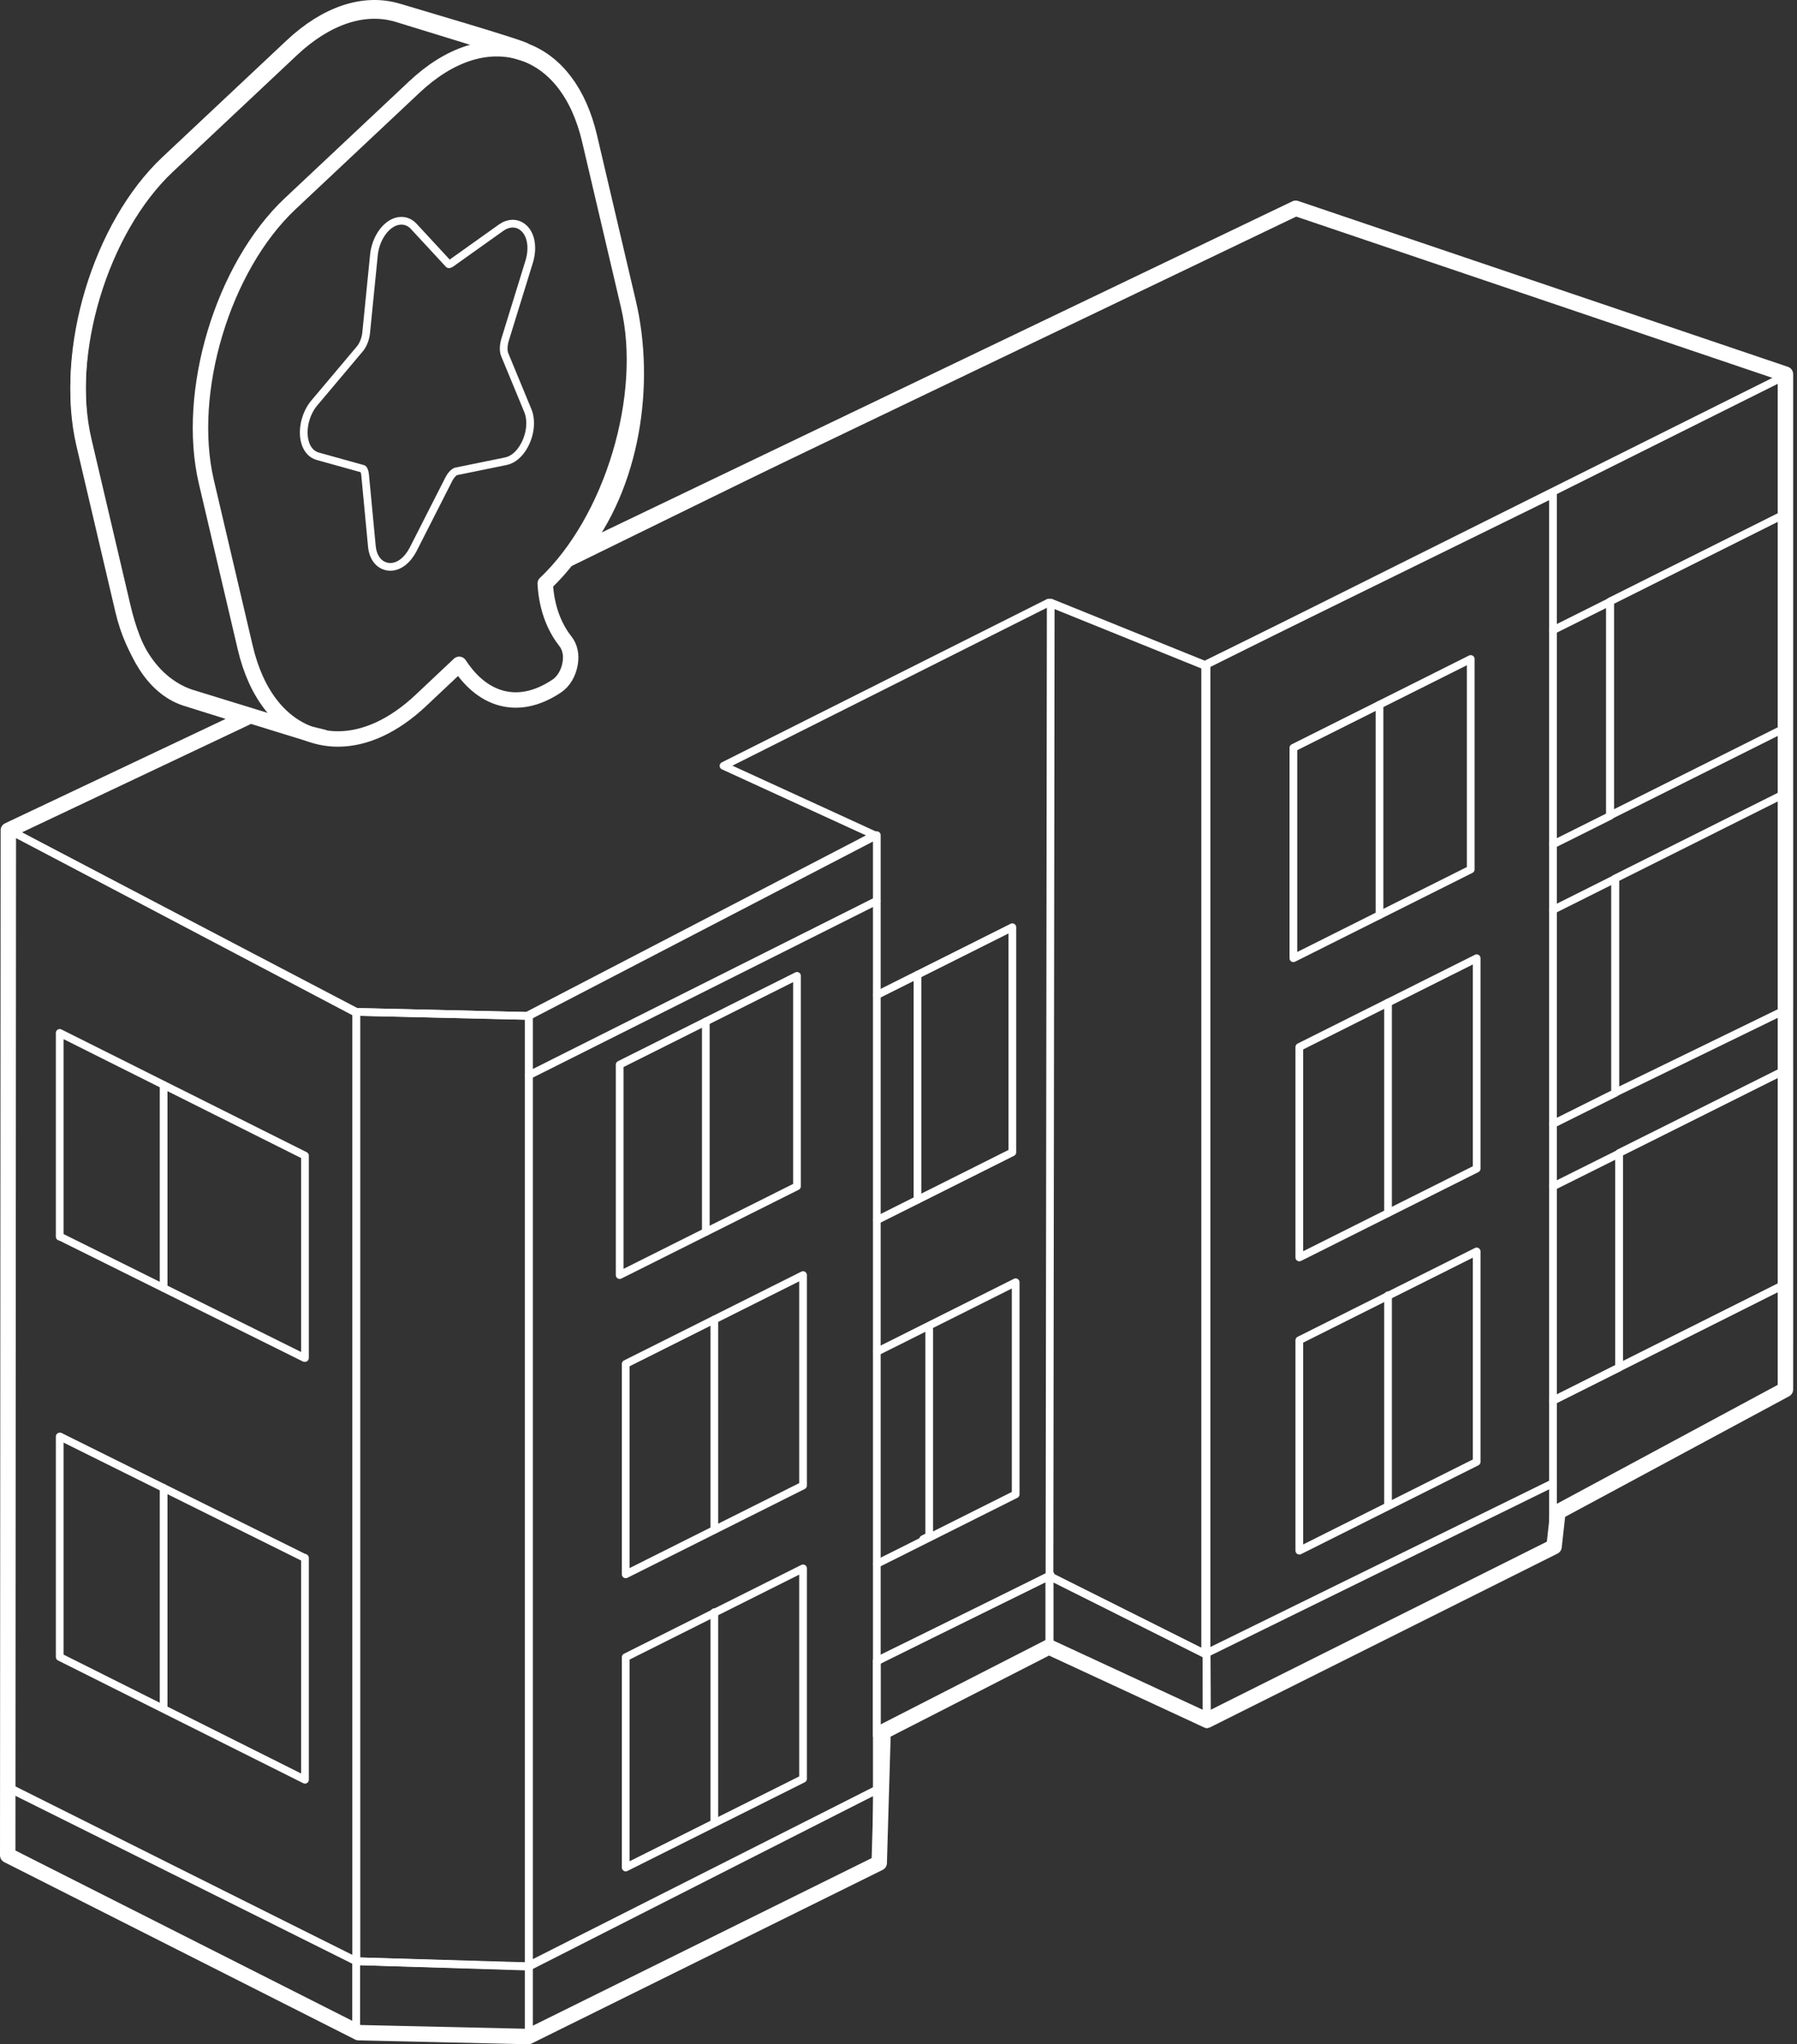 <svg width="233" height="265" viewBox="0 0 233 265" fill="none" xmlns="http://www.w3.org/2000/svg">
<rect x="0" y="0" width="233" height="265" fill="#333333" stroke="none"/>
<path d="M201.362 181.569L231.949 166.223V180.111L201.888 195.782" stroke="white" stroke-miterlimit="10" stroke-linecap="round" stroke-linejoin="round"/>
<path d="M209.938 177.233L231.948 166.219V138.469L209.938 149.469V177.233Z" stroke="white" stroke-miterlimit="10" stroke-linecap="round" stroke-linejoin="round"/>
<path d="M201.363 181.57L209.94 177.278V149.527L201.363 153.806" stroke="white" stroke-miterlimit="10" stroke-linecap="round" stroke-linejoin="round"/>
<path d="M209.427 141.647L231.949 130.687V102.613L209.427 113.883V141.647Z" stroke="white" stroke-miterlimit="10" stroke-linecap="round" stroke-linejoin="round"/>
<path d="M201.363 145.705L209.428 141.683V113.919L201.363 117.955" stroke="white" stroke-miterlimit="10" stroke-linecap="round" stroke-linejoin="round"/>
<path d="M208.762 105.715L231.944 94.121V66.371L208.762 77.965V105.715Z" stroke="white" stroke-miterlimit="10" stroke-linecap="round" stroke-linejoin="round"/>
<path d="M201.359 109.467L208.763 105.769V78.005L201.359 81.703" stroke="white" stroke-miterlimit="10" stroke-linecap="round" stroke-linejoin="round"/>
<path d="M136.238 204.176L113.716 215.338" stroke="white" stroke-miterlimit="10" stroke-linecap="round" stroke-linejoin="round"/>
<path d="M46.205 254.252L1.08 231.672L0.999 107.5L46.205 131.171V254.252Z" stroke="white" stroke-miterlimit="10" stroke-linecap="round" stroke-linejoin="round"/>
<path d="M113.715 158.166L131.26 149.379V120.198L113.715 128.985" stroke="white" stroke-miterlimit="10" stroke-linecap="round" stroke-linejoin="round"/>
<path d="M118.961 126.365V155.533" stroke="white" stroke-miterlimit="10" stroke-linecap="round" stroke-linejoin="round"/>
<path d="M156.44 214.502L136.076 204.311L136.238 78.112L156.44 86.278V214.502Z" stroke="white" stroke-miterlimit="10" stroke-linecap="round" stroke-linejoin="round"/>
<path d="M156.44 223.5V214.503L136.076 204.312V213.491L156.44 223.5Z" stroke="white" stroke-miterlimit="10" stroke-linecap="round" stroke-linejoin="round"/>
<path d="M201.361 192.259L156.264 214.394V86.171L201.361 64.035V192.259Z" stroke="white" stroke-miterlimit="10" stroke-linecap="round" stroke-linejoin="round"/>
<path d="M68.579 131.696L46.205 131.17V254.237L68.579 254.885V131.696Z" stroke="white" stroke-miterlimit="10" stroke-linecap="round" stroke-linejoin="round"/>
<path d="M1.078 240.524L46.189 263.604V254.237L1.078 231.777V240.524Z" stroke="white" stroke-miterlimit="10" stroke-linecap="round" stroke-linejoin="round"/>
<path d="M68.578 264.305L46.191 263.603V254.236L68.578 254.938V264.305Z" stroke="white" stroke-miterlimit="10" stroke-linecap="round" stroke-linejoin="round"/>
<path d="M113.715 202.717L131.692 193.715V166.221L113.715 175.223" stroke="white" stroke-miterlimit="10" stroke-linecap="round" stroke-linejoin="round"/>
<path d="M119.703 199.518L120.485 199.127V172.321" stroke="white" stroke-miterlimit="10" stroke-linecap="round" stroke-linejoin="round"/>
<path d="M32.499 92.999L0.999 107.5L45.935 131.17L68.309 131.696L113.42 108.265L93.811 99.276L135.969 78.112L156.171 86.278L231.68 48.608L168.2 26.742L72.732 73.499" stroke="white" stroke-miterlimit="10" stroke-linecap="round" stroke-linejoin="round"/>
<path d="M113.689 232L68.578 254.783L68.578 131.697L113.689 108.266V232Z" stroke="white" stroke-miterlimit="10" stroke-linecap="round" stroke-linejoin="round"/>
<path d="M113.689 241.605L68.578 264.307V254.94L113.689 232.021V241.605Z" stroke="white" stroke-miterlimit="10" stroke-linecap="round" stroke-linejoin="round"/>
<path d="M201.362 192.259V200.6L156.5 223.499L156.453 214.057" stroke="white" stroke-miterlimit="10" stroke-linecap="round" stroke-linejoin="round"/>
<path d="M68.578 139.39L113.689 116.769" stroke="white" stroke-miterlimit="10" stroke-linecap="round" stroke-linejoin="round"/>
<path d="M190.695 112.705V85.427L167.701 96.94V124.218L190.695 112.705Z" stroke="white" stroke-miterlimit="10" stroke-linecap="round" stroke-linejoin="round"/>
<path d="M191.465 151.495V124.217L168.471 135.73V163.008L191.465 151.495Z" stroke="white" stroke-miterlimit="10" stroke-linecap="round" stroke-linejoin="round"/>
<path d="M191.465 189.504V162.227L168.471 173.74V201.018L191.465 189.504Z" stroke="white" stroke-miterlimit="10" stroke-linecap="round" stroke-linejoin="round"/>
<path d="M178.867 91.353V118.63" stroke="white" stroke-miterlimit="10" stroke-linecap="round" stroke-linejoin="round"/>
<path d="M179.973 129.967V157.245" stroke="white" stroke-miterlimit="10" stroke-linecap="round" stroke-linejoin="round"/>
<path d="M179.973 167.909V195.187" stroke="white" stroke-miterlimit="10" stroke-linecap="round" stroke-linejoin="round"/>
<path d="M103.34 153.781V126.503L80.346 138.016V165.294L103.34 153.781Z" stroke="white" stroke-miterlimit="10" stroke-linecap="round" stroke-linejoin="round"/>
<path d="M104.123 192.571V165.293L81.129 176.806V204.084L104.123 192.571Z" stroke="white" stroke-miterlimit="10" stroke-linecap="round" stroke-linejoin="round"/>
<path d="M104.123 230.59V203.312L81.129 214.826V242.09L104.123 230.59Z" stroke="white" stroke-miterlimit="10" stroke-linecap="round" stroke-linejoin="round"/>
<path d="M91.517 132.426V159.704" stroke="white" stroke-miterlimit="10" stroke-linecap="round" stroke-linejoin="round"/>
<path d="M92.622 171.054V198.318" stroke="white" stroke-miterlimit="10" stroke-linecap="round" stroke-linejoin="round"/>
<path d="M92.622 208.996V236.274" stroke="white" stroke-miterlimit="10" stroke-linecap="round" stroke-linejoin="round"/>
<path d="M136.074 213.491L113.688 225V215.299L136.074 204.312V213.491Z" stroke="white" stroke-miterlimit="10" stroke-linecap="round" stroke-linejoin="round"/>
<path d="M231.949 48.607V174.226" stroke="white" stroke-miterlimit="10" stroke-linecap="round" stroke-linejoin="round"/>
<path d="M7.742 160.31V133.896L39.542 149.809V176.034" stroke="white" stroke-miterlimit="10" stroke-linecap="round" stroke-linejoin="round"/>
<path d="M7.795 160.31L39.474 176.034" stroke="white" stroke-miterlimit="10" stroke-linecap="round" stroke-linejoin="round"/>
<path d="M21.216 140.644V166.963" stroke="white" stroke-miterlimit="10" stroke-linecap="round" stroke-linejoin="round"/>
<path d="M39.542 201.95V230.712L7.742 214.799V186.226" stroke="white" stroke-miterlimit="10" stroke-linecap="round" stroke-linejoin="round"/>
<path d="M7.795 186.226L39.474 201.95" stroke="white" stroke-miterlimit="10" stroke-linecap="round" stroke-linejoin="round"/>
<path d="M21.216 192.893V221.102" stroke="white" stroke-miterlimit="10" stroke-linecap="round" stroke-linejoin="round"/>
<path d="M41.915 95.567L40.175 95.148L24.585 90.343C20.351 88.886 17.289 84.89 15.927 79.073L10.883 57.572C8.146 45.897 13.014 29.727 21.753 21.521L37.842 6.404C42.333 2.193 47.215 0.573 51.558 1.869L68.173 6.985" stroke="white" stroke-width="2" stroke-miterlimit="10" stroke-linecap="round" stroke-linejoin="round"/>
<path d="M43.829 95.795C42.79 95.795 41.765 95.647 40.767 95.35C36.398 94.027 33.215 89.992 31.799 83.958L26.755 62.457C24.018 50.782 28.9 34.613 37.625 26.406L53.714 11.29C58.218 7.051 63.1 5.445 67.484 6.768C71.853 8.091 75.036 12.126 76.452 18.16L81.496 39.661C84.233 51.295 79.378 67.424 70.693 75.644C70.895 79.342 72.217 81.745 73.323 83.149C73.889 83.864 74.119 84.876 73.93 85.983C73.728 87.252 73.067 88.359 72.163 88.952C69.574 90.666 67.052 91.152 64.665 90.397C62.224 89.614 60.552 87.67 59.54 86.118L54.537 90.829C51.057 94.095 47.349 95.795 43.829 95.795Z" stroke="white" stroke-width="2" stroke-miterlimit="10" stroke-linecap="round" stroke-linejoin="round"/>
<path d="M50.615 73.484C50.48 73.484 50.332 73.47 50.197 73.443C49.091 73.227 48.349 72.242 48.215 70.798L47.338 61.525C47.284 61.012 47.122 60.81 47.082 60.783L41.215 59.15C40.433 58.934 39.84 58.313 39.57 57.395C39.084 55.816 39.57 53.67 40.716 52.28L46.65 45.234C47.082 44.721 47.392 43.938 47.473 43.183L48.484 33.046C48.687 31.035 49.873 29.227 51.303 28.741C52.166 28.457 53.016 28.66 53.636 29.334L58.181 34.247C58.221 34.274 58.316 34.247 58.464 34.153L64.964 29.523C65.882 28.862 66.92 28.822 67.716 29.402C68.835 30.212 69.199 32.034 68.606 33.95L65.49 44.033C65.275 44.748 65.248 45.504 65.436 45.963L68.444 53.238C68.956 54.493 68.794 56.248 67.999 57.719C67.392 58.853 66.542 59.582 65.612 59.784L59.138 61.107C58.95 61.147 58.532 61.458 58.181 62.146L53.542 71.27C52.8 72.66 51.721 73.484 50.615 73.484Z" stroke="white" stroke-miterlimit="10" stroke-linecap="round" stroke-linejoin="round"/>
<path d="M156.5 223L136 213.5L114.5 224.5L114 241.5L68.5 264L46.5 263.5L1 240.5L1.081 107.632L32 93L24 90.5C19.765 89.042 17.291 84.443 15.929 78.626L10.886 57.139C8.148 45.463 13.016 29.294 21.755 21.087L37.844 5.971C42.335 1.759 47.217 0.14 51.56 1.436C52.983 1.874 68.208 6.308 68.134 6.605C72.153 8.13 75.093 12.031 76.428 17.727L81.472 39.228C83.926 49.688 82.079 62.861 74.999 71.581L168 27L231.5 48.5V180.122L202 196L201.5 200.5L156.5 223Z" stroke="white" stroke-width="2" stroke-miterlimit="10" stroke-linecap="round" stroke-linejoin="round"/>
</svg>
